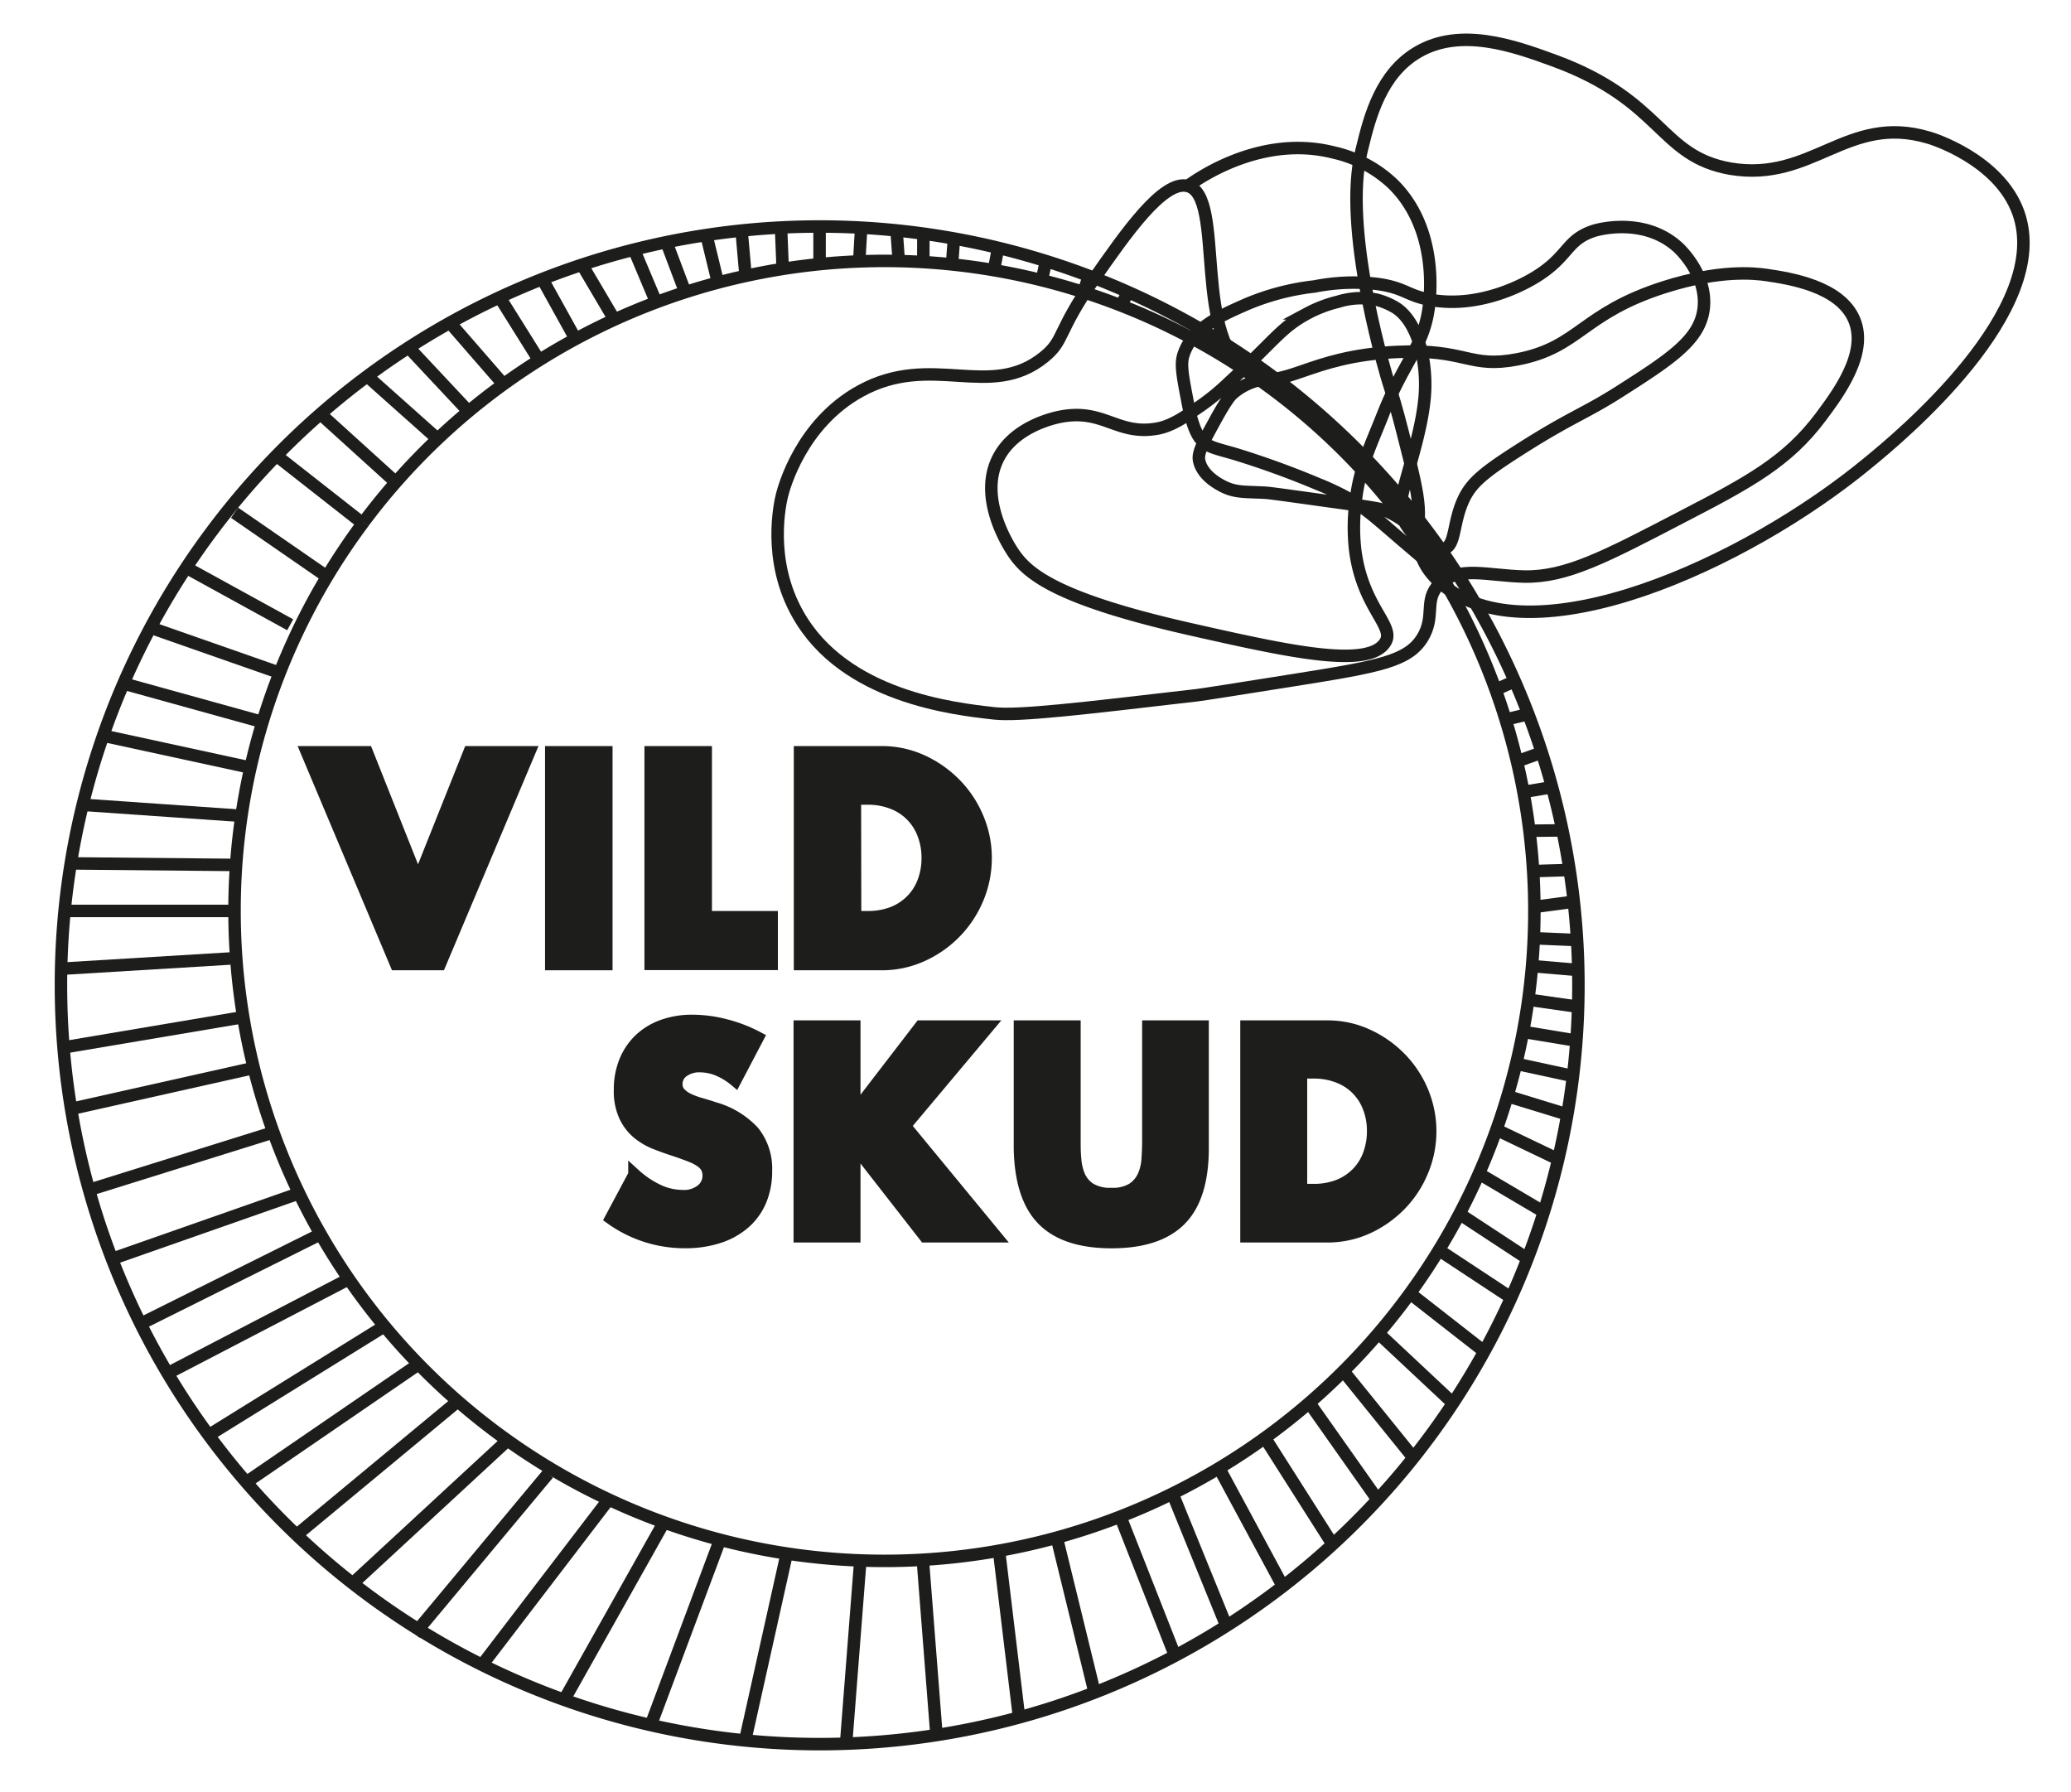<svg xmlns="http://www.w3.org/2000/svg" viewBox="0 0 331.94 287.2"><defs><style>.cls-1,.cls-2{fill:none;}.cls-1,.cls-2,.cls-3{stroke:#1d1d1b;stroke-width:2px;}.cls-1{stroke-miterlimit:10;}.cls-3{fill:#1d1d1b;}</style></defs><g id="Layer_4" data-name="Layer 4"><line class="cls-1" x1="20.08" y1="109.62" x2="42.13" y2="115.73"/><line class="cls-1" x1="13.69" y1="129.01" x2="38.98" y2="130.77"/><line class="cls-1" x1="11.34" y1="138.37" x2="37.81" y2="138.62"/><line class="cls-1" x1="9.77" y1="155.26" x2="36.94" y2="153.61"/><line class="cls-1" x1="11.38" y1="177.72" x2="40.65" y2="171.16"/><line class="cls-1" x1="17.54" y1="201.9" x2="47.14" y2="191.52"/><line class="cls-1" x1="10.17" y1="167.87" x2="38.98" y2="163.01"/><line class="cls-1" x1="30.46" y1="91.31" x2="46.51" y2="100.13"/><line class="cls-1" x1="37.59" y1="82.17" x2="52.88" y2="92.73"/><line class="cls-1" x1="24.58" y1="100.75" x2="44.52" y2="107.73"/><line class="cls-1" x1="17.27" y1="118.06" x2="40.64" y2="123.13"/><line class="cls-1" x1="9.77" y1="145.99" x2="37.59" y2="145.99"/><line class="cls-1" x1="13.96" y1="190.8" x2="43.35" y2="181.62"/><line class="cls-1" x1="22.52" y1="212.17" x2="51.36" y2="197.8"/><path class="cls-1" d="M231,93.52c14.27,12.47,48.73-3.08,68.43-19.36,5-4.09,29.7-24.53,24.05-40.13-3.1-8.54-13.94-11.89-14.44-12-13-3.83-18.52,7.22-31.71,5C265.93,25,266.6,16.12,249.1,9.71c-6.54-2.4-15-5.37-21.87-1.35-5.88,3.44-7.67,10.33-8.87,15.24,0,0-.22.84-.39,1.72-2.53,13,4.51,35.75,4.51,35.75.61,1.91,1.46,4.71,2.32,8.13,1.6,6.28,2.4,9.43,2.57,12.11C227.63,85.39,226.06,89.19,231,93.52Z"/><path class="cls-1" d="M190.35,29.83c2-1.46,12-8.3,23.41-5.39a20.22,20.22,0,0,1,9.45,5c6.89,6.72,6.08,16.63,5.93,18.57-.6,7.39-3.89,9.32-7.51,18.49-1.84,4.68-3.63,8.19-4.3,13.48a32,32,0,0,0-.14,8c1.1,9.21,6.32,12.24,4.92,14.82-2.48,4.55-15.69,1.57-31.5-2-22-5-26.17-9.09-28.36-12.46-.79-1.21-5.39-8.59-2.31-14.8,2.62-5.31,9.3-6.63,10.2-6.79,6.84-1.25,9,3.13,15.45,1.92,2.62-.5,5.12-2.47,6.27-3.23A37.68,37.68,0,0,0,197,61.28c7.25-6.67,8.33-8.8,12.57-11.06a20.63,20.63,0,0,1,4.89-1.86,12.47,12.47,0,0,1,6.23-.32,11.79,11.79,0,0,1,3,1.27c3.36,2.12,5,8,4.71,13.55-.42,7.73-4.79,17.4-3.86,19.66a11.57,11.57,0,0,0,1.68,2.75s.24.28.47.51c1,1,3.35,2.53,4.76,2.16,1.89-.5,1.39-4.15,3.11-7.85,1.24-2.67,3.13-4.28,8.73-7.86,8.53-5.46,10.5-5.79,16.28-9.47,8.29-5.28,12.94-8.34,13.5-13.37.59-5.3-3.73-9.39-4.12-9.75-5.49-5-13.06-2.78-13.41-2.67-4.63,1.47-4,4.19-9.65,7.57-1.54.93-8.78,5-16.77,3.49-3.68-.71-4-1.94-8.49-2.54a32.63,32.63,0,0,0-9.94.42,39.14,39.14,0,0,0-10.85,2.83c-4.42,1.94-8.83,3.89-10.18,8.2-.48,1.56-.06,3.54.69,7.48.85,4.53,1.83,5.68,2.24,6.1,1.12,1.17,2.14,1.3,5.35,2.23A140.33,140.33,0,0,1,211.3,77.6a42.32,42.32,0,0,1,4.18,1.93c3.21,1.76,4.94,3.38,9.15,7,4.41,3.75,6.59,5.66,6.68,5.58.48-.42-2.82-7.61-9.35-10.32-.77-.32-3.55-.71-9.11-1.48-6.16-.86-9.24-1.29-10-1.34-3.33-.18-4.76,0-6.78-1-.79-.41-3.43-1.78-3.89-4.23-.22-1.23.74-3,2.69-6.55,1.78-3.23,2.4-3.84,2.74-4.14a9.73,9.73,0,0,1,5-2.27"/><path class="cls-1" d="M297.2,51.25c2.25,5.37-2.58,11.83-5.36,15.56-5.36,7.17-11.51,10.47-22.19,16-12.43,6.48-18.65,9.72-25.35,9.59-5.65-.11-10.65-1.81-13.66,1.27-2.46,2.51-.52,5.08-2.65,8.55-2.31,3.76-6.94,4.6-20.51,6.76-9.71,1.54-14.56,2.31-15.64,2.44-19,2.22-28.57,3.33-32.46,2.91-6.51-.72-24.07-2.66-31.49-15.87-5-8.8-2.82-18-2.55-19.09s3-11.44,12.55-16.69c11.56-6.35,20.77,1.58,29.46-5.47,3.33-2.7,2-3.88,8-12.51,5.13-7.35,11.07-15.87,15-14.9,6.22,1.55.45,25.21,10.31,30.24,5.22,2.66,8.81-3,23.31-3.64,11.12-.52,11.44,2.68,19.23,1.19,10-1.93,10.29-7.37,23.68-11.61,8.77-2.77,14.23-2.2,16.32-1.9C286.69,44.61,294.92,45.81,297.2,51.25Z"/><path class="cls-1" d="M33.91,85.19A121.61,121.61,0,1,1,9.77,157.92,121.41,121.41,0,0,1,33.91,85.19"/><path class="cls-1" d="M58.27,83.69A104.17,104.17,0,1,1,37.59,146a104,104,0,0,1,20.68-62.3"/><line class="cls-1" x1="44.63" y1="73.28" x2="58.11" y2="83.85"/><line class="cls-1" x1="58.99" y1="60.41" x2="70.2" y2="70.4"/><line class="cls-1" x1="72.21" y1="51.84" x2="80.95" y2="61.89"/><line class="cls-1" x1="80.09" y1="47.65" x2="86.4" y2="57.74"/><line class="cls-1" x1="86.92" y1="44.71" x2="92.25" y2="54.33"/><line class="cls-1" x1="93.28" y1="42.42" x2="98.48" y2="51.23"/><line class="cls-1" x1="101.62" y1="40" x2="105.17" y2="48.44"/><line class="cls-1" x1="106.81" y1="38.81" x2="109.83" y2="46.82"/><line class="cls-1" x1="113.22" y1="37.67" x2="115.07" y2="45.29"/><line class="cls-1" x1="118.86" y1="36.97" x2="119.5" y2="44.22"/><line class="cls-1" x1="125.18" y1="36.33" x2="125.45" y2="43.11"/><line class="cls-1" x1="131.36" y1="36.33" x2="131.36" y2="41.48"/><line class="cls-1" x1="138.04" y1="36.33" x2="137.74" y2="41.48"/><line class="cls-1" x1="143.7" y1="36.95" x2="144.03" y2="41.48"/><line class="cls-1" x1="65.1" y1="55.27" x2="74.74" y2="65.56"/><line class="cls-1" x1="51.71" y1="66.66" x2="63.45" y2="77.3"/><line class="cls-1" x1="26.85" y1="220.1" x2="55.9" y2="204.99"/><line class="cls-1" x1="33.44" y1="230.01" x2="61.62" y2="212.54"/><line class="cls-1" x1="39.47" y1="237.56" x2="67.1" y2="218.63"/><line class="cls-1" x1="47.53" y1="246" x2="73.38" y2="224.57"/><line class="cls-1" x1="56.53" y1="253.77" x2="81.33" y2="230.85"/><line class="cls-1" x1="66.46" y1="261.84" x2="87.86" y2="236.17"/><line class="cls-1" x1="77.26" y1="266.84" x2="97.54" y2="240.33"/><line class="cls-1" x1="90.17" y1="272.88" x2="106.16" y2="244.42"/><line class="cls-1" x1="104.41" y1="276.19" x2="115.56" y2="246.37"/><line class="cls-1" x1="119.42" y1="278.97" x2="126.04" y2="249.26"/><line class="cls-1" x1="135.61" y1="279.44" x2="137.89" y2="250.15"/><line class="cls-1" x1="150.1" y1="278.08" x2="147.92" y2="250.15"/><line class="cls-1" x1="163.34" y1="275.26" x2="160.18" y2="249"/><line class="cls-1" x1="175.45" y1="271.27" x2="169.38" y2="246.44"/><line class="cls-1" x1="188.34" y1="265.36" x2="179.57" y2="243.07"/><line class="cls-1" x1="196.56" y1="260.58" x2="187.93" y2="239.37"/><line class="cls-1" x1="205.61" y1="254.22" x2="195.4" y2="235.29"/><line class="cls-1" x1="213.59" y1="247.5" x2="202.74" y2="230.43"/><line class="cls-1" x1="220.78" y1="240.32" x2="209.84" y2="224.81"/><line class="cls-1" x1="226.53" y1="233.61" x2="215.31" y2="219.73"/><line class="cls-1" x1="232.88" y1="224.87" x2="220.92" y2="213.67"/><line class="cls-1" x1="237.89" y1="216.58" x2="225.97" y2="207.27"/><line class="cls-1" x1="242.21" y1="207.98" x2="230.62" y2="200.34"/><line class="cls-1" x1="244.83" y1="201.71" x2="233.91" y2="194.54"/><line class="cls-1" x1="247.44" y1="194.23" x2="237.04" y2="188.09"/><line class="cls-1" x1="249.75" y1="185.79" x2="239.85" y2="181.05"/><line class="cls-1" x1="245.81" y1="145.36" x2="252.22" y2="144.51"/><line class="cls-1" x1="245.9" y1="150.37" x2="252.96" y2="150.67"/><line class="cls-1" x1="245.9" y1="154.86" x2="252.93" y2="155.46"/><line class="cls-1" x1="244.74" y1="160.18" x2="253.14" y2="161.38"/><line class="cls-1" x1="244.56" y1="165.44" x2="252.96" y2="166.83"/><line class="cls-1" x1="243" y1="170.48" x2="252.37" y2="172.51"/><line class="cls-1" x1="241.61" y1="175.67" x2="251.2" y2="178.61"/><line class="cls-2" x1="152.85" y1="38.91" x2="152.59" y2="42.4"/><line class="cls-2" x1="148" y1="37.46" x2="147.99" y2="41.48"/><line class="cls-2" x1="159.98" y1="39.72" x2="159.3" y2="43.31"/><line class="cls-2" x1="167.65" y1="41.84" x2="166.98" y2="44.92"/><line class="cls-2" x1="174.53" y1="44.22" x2="173.67" y2="46.82"/><line class="cls-2" x1="180.85" y1="46.82" x2="179.64" y2="48.95"/><line class="cls-2" x1="245.71" y1="139.61" x2="251.56" y2="139.43"/><line class="cls-2" x1="245.12" y1="133.14" x2="250.41" y2="133.08"/><line class="cls-2" x1="244.16" y1="126.93" x2="248.76" y2="126.15"/><line class="cls-2" x1="243.13" y1="122.03" x2="247.11" y2="120.6"/><line class="cls-2" x1="241.31" y1="115.32" x2="244.95" y2="114.45"/><line class="cls-2" x1="239.37" y1="110.69" x2="242.78" y2="109.17"/><path class="cls-3" d="M58.79,120.57,67,141.22l8.24-20.65H84.8L70.49,154.5h-7L49.21,120.57Z"/><path class="cls-3" d="M97.18,120.57V154.5H88.36V120.57Z"/><path class="cls-3" d="M113.11,120.57V147h10.57v7.47H104.29V120.57Z"/><path class="cls-3" d="M128.23,120.57h13.05a15.39,15.39,0,0,1,6.5,1.39,17.78,17.78,0,0,1,5.31,3.72,17.2,17.2,0,0,1,3.58,5.4,16.34,16.34,0,0,1,1.3,6.45,16.64,16.64,0,0,1-1.28,6.42,17.3,17.3,0,0,1-8.87,9.15,15.45,15.45,0,0,1-6.54,1.4H128.23ZM137.05,147h2a11,11,0,0,0,4.1-.72,8.67,8.67,0,0,0,3-2,8.37,8.37,0,0,0,1.89-3,10.66,10.66,0,0,0,.66-3.81,10.44,10.44,0,0,0-.68-3.78,8.47,8.47,0,0,0-4.95-5,10.82,10.82,0,0,0-4.05-.72h-2Z"/><path class="cls-3" d="M117.85,173.13a10.83,10.83,0,0,0-2.85-1.72,7.63,7.63,0,0,0-2.77-.55,4.43,4.43,0,0,0-2.76.8,2.5,2.5,0,0,0-1.07,2.09,2.05,2.05,0,0,0,.54,1.47,4.63,4.63,0,0,0,1.4,1,12.36,12.36,0,0,0,2,.73c.73.21,1.45.43,2.16.67a13.46,13.46,0,0,1,6.26,3.81,9.4,9.4,0,0,1,2,6.21,12,12,0,0,1-.86,4.68,9.75,9.75,0,0,1-2.54,3.59,11.7,11.7,0,0,1-4.1,2.32,17.11,17.11,0,0,1-5.51.82,20.19,20.19,0,0,1-11.8-3.79l3.74-7a15.34,15.34,0,0,0,3.88,2.59,9.33,9.33,0,0,0,3.78.85,4.54,4.54,0,0,0,3.19-1,3,3,0,0,0,.78-3.55,2.9,2.9,0,0,0-.89-1,7.42,7.42,0,0,0-1.63-.87c-.67-.27-1.48-.56-2.43-.89-1.13-.36-2.23-.75-3.32-1.18a10.44,10.44,0,0,1-2.89-1.72,7.92,7.92,0,0,1-2-2.69,9.57,9.57,0,0,1-.78-4.13,11.89,11.89,0,0,1,.82-4.52,10.07,10.07,0,0,1,2.32-3.48,10.43,10.43,0,0,1,3.65-2.25,13.92,13.92,0,0,1,4.84-.8,21.16,21.16,0,0,1,5.21.69,23,23,0,0,1,5.21,2Z"/><path class="cls-3" d="M136.92,178.39l10.65-13.86h10.78L145,180.44l14.57,17.69H148.28l-11.36-14.57v14.57h-8.73v-33.6h8.73Z"/><path class="cls-3" d="M172.21,164.53V182.8c0,1,0,2,.11,3a8.4,8.4,0,0,0,.67,2.78,4.66,4.66,0,0,0,1.76,2,6.21,6.21,0,0,0,3.39.78,6.1,6.1,0,0,0,3.36-.78,4.86,4.86,0,0,0,1.76-2,7.74,7.74,0,0,0,.69-2.78c.07-1,.11-2,.11-3V164.53h8.69V184q0,7.84-3.58,11.45t-11,3.61q-7.44,0-11-3.61T163.48,184V164.53Z"/><path class="cls-3" d="M199.79,164.53h12.92a15.23,15.23,0,0,1,6.44,1.38,17.49,17.49,0,0,1,5.26,3.68,17,17,0,0,1,3.54,5.34,16.52,16.52,0,0,1,0,12.75,17,17,0,0,1-3.52,5.37,17.63,17.63,0,0,1-5.25,3.7,15.4,15.4,0,0,1-6.49,1.38H199.79Zm8.73,26.2h2a10.88,10.88,0,0,0,4.05-.71,8.77,8.77,0,0,0,3-2,8.3,8.3,0,0,0,1.87-3,10.6,10.6,0,0,0,.65-3.76,10.28,10.28,0,0,0-.67-3.75,8.37,8.37,0,0,0-4.9-4.94,10.65,10.65,0,0,0-4-.71h-2Z"/></g></svg>